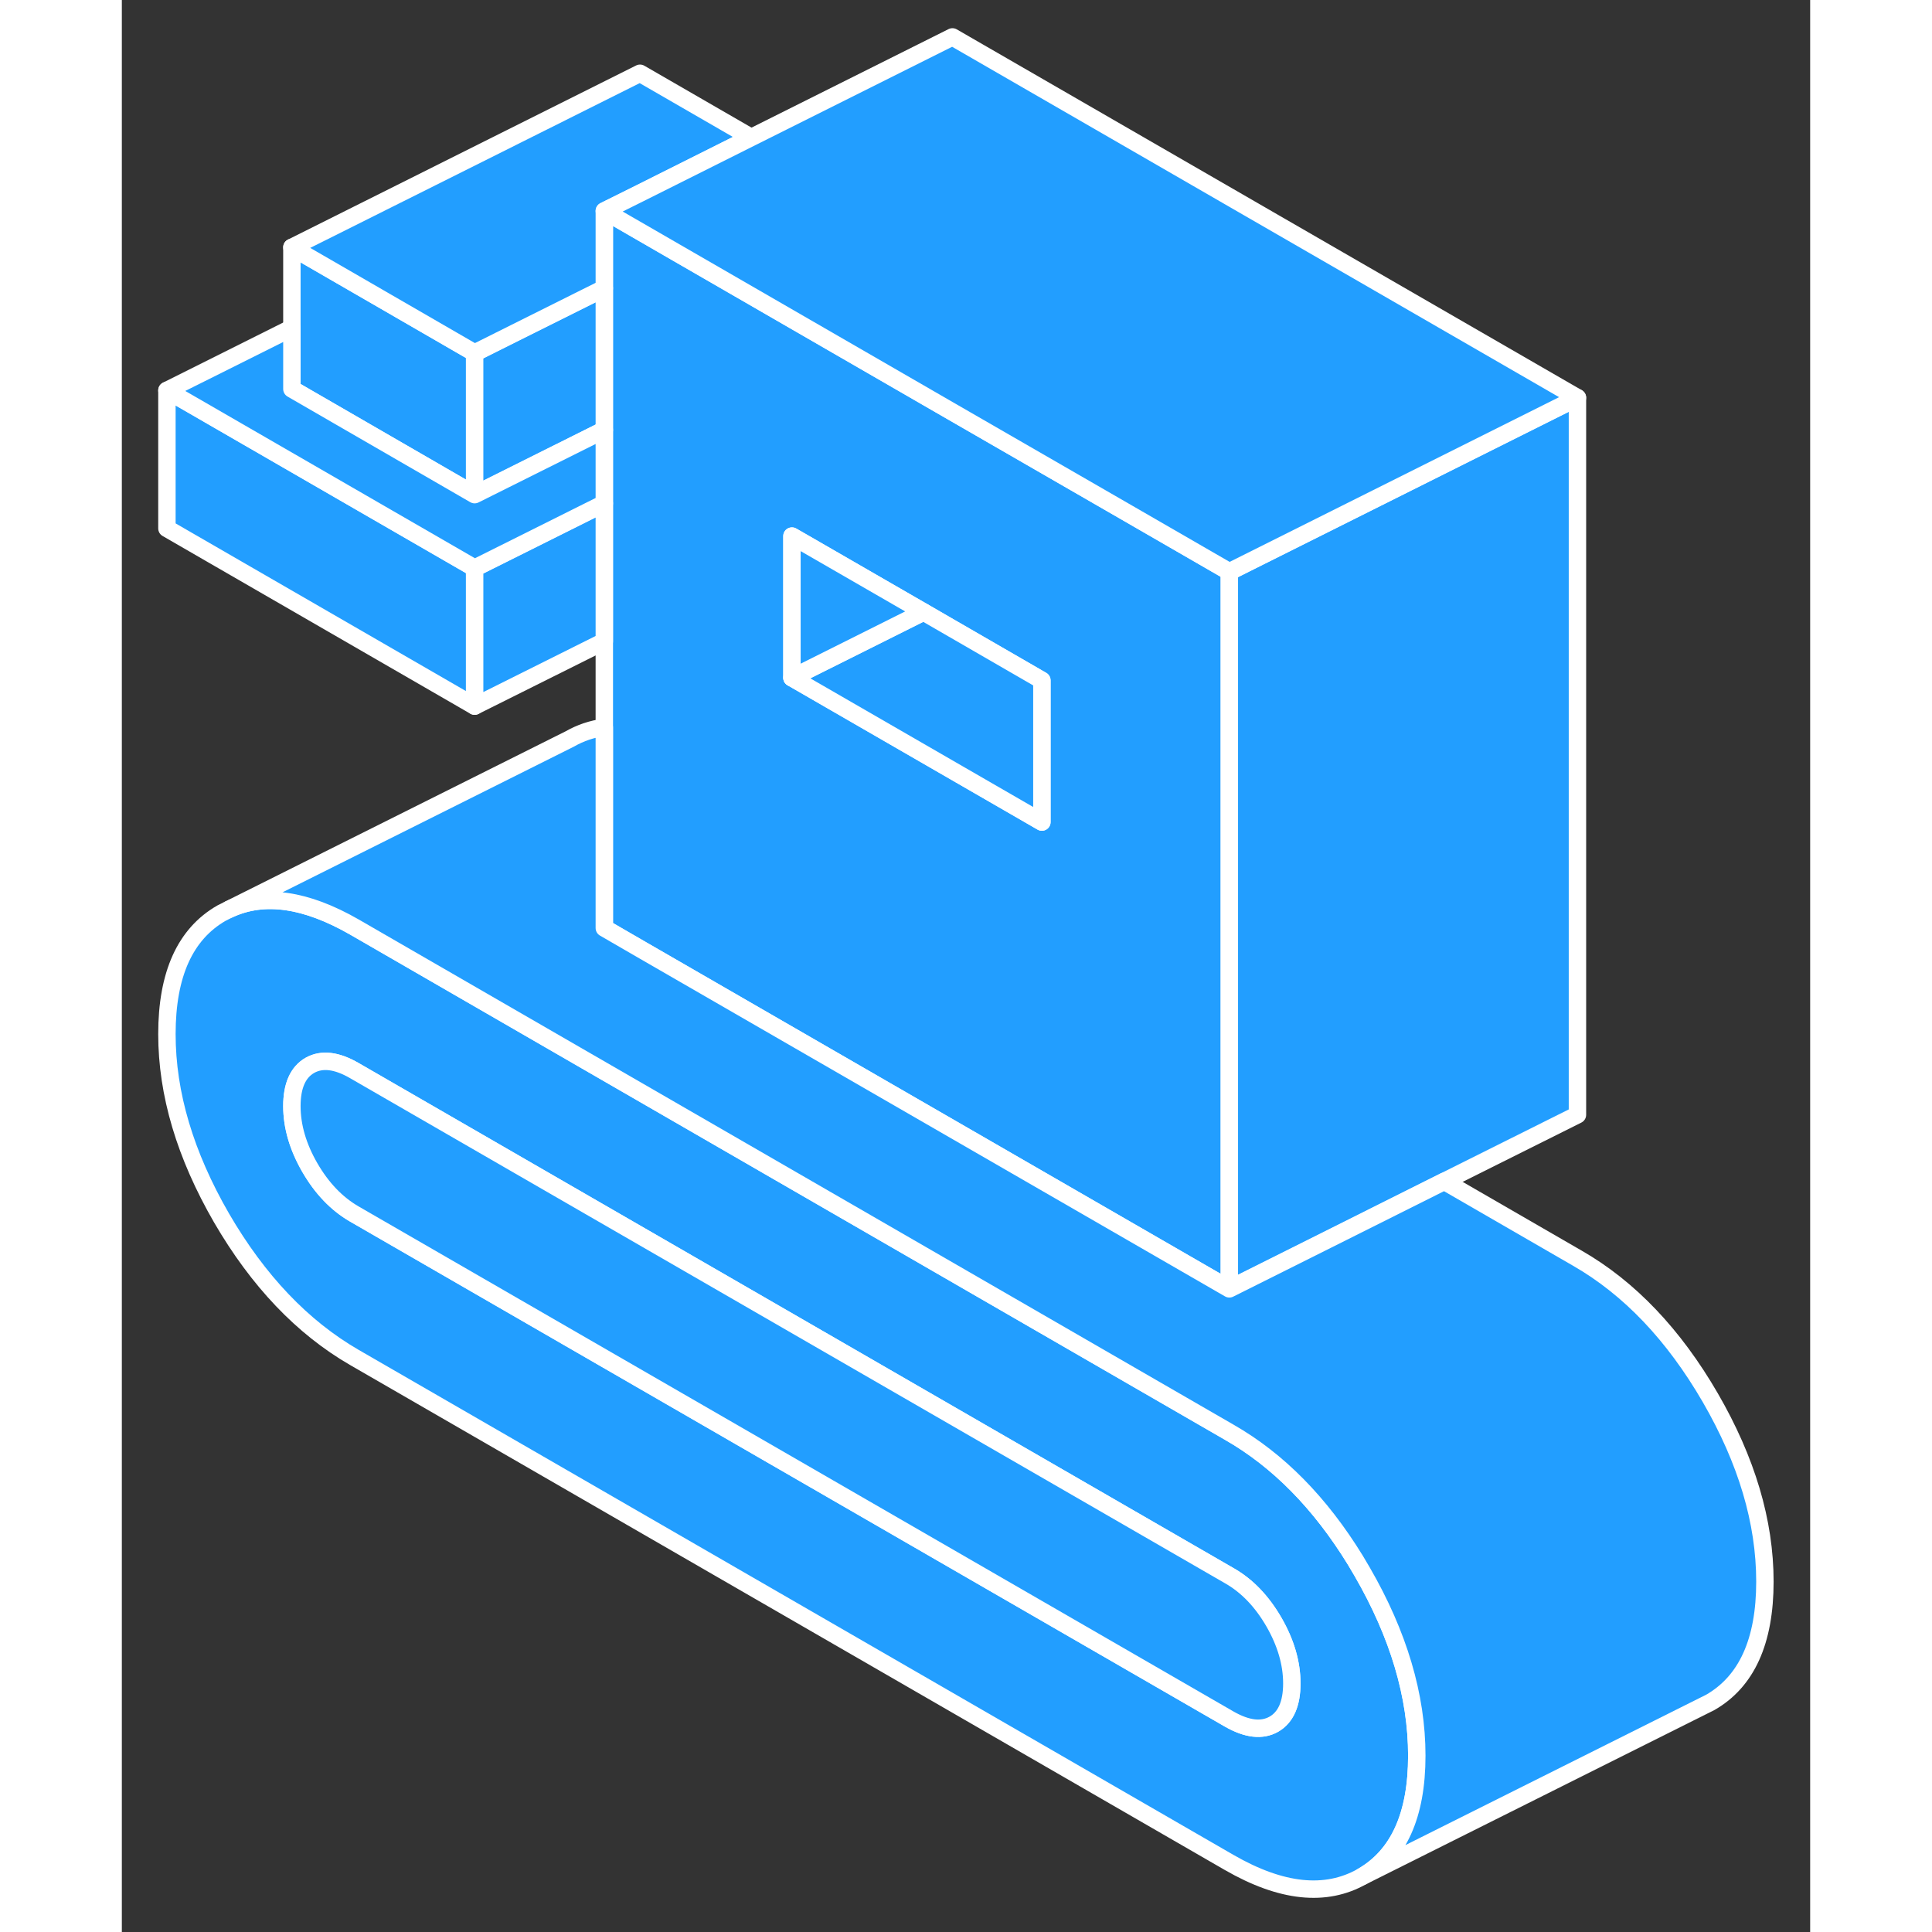 <svg width="48" height="48" viewBox="0 0 97 111" fill="#229EFF" xmlns="http://www.w3.org/2000/svg" stroke-width="1px" stroke-linecap="round" stroke-linejoin="round"><rect x="0" y="0" width="97" height="111" fill="#333333" stroke="none"/><path d="M2.59 22.43V30.36L20.27 40.57V32.64L2.59 22.43Z" stroke="white" stroke-linejoin="round"/><path d="M71.26 90.3C71.13 90.08 71 89.86 70.87 89.64C68.85 86.35 66.44 83.9 63.63 82.29L26.12 60.63L13.36 53.26C10.57 51.66 8.18 51.31 6.17 52.24L5.73 52.46C3.64 53.66 2.59 55.97 2.59 59.41C2.59 62.85 3.64 66.36 5.73 69.98C7.83 73.59 10.37 76.26 13.36 77.99L63.63 107.01C66.62 108.73 69.16 109 71.26 107.81C73.35 106.61 74.4 104.3 74.4 100.87C74.4 97.44 73.35 93.91 71.26 90.3ZM66.19 99.06C65.5 99.45 64.65 99.35 63.63 98.77L13.36 69.75C12.34 69.16 11.49 68.27 10.8 67.08C10.12 65.9 9.77 64.72 9.77 63.55C9.77 62.38 10.12 61.6 10.8 61.21C11.49 60.82 12.34 60.92 13.36 61.51L63.63 90.53C64.65 91.11 65.5 92 66.19 93.19C66.87 94.37 67.22 95.55 67.22 96.72C67.22 97.89 66.87 98.67 66.19 99.06Z" stroke="white" stroke-linejoin="round"/><path d="M67.22 96.72C67.22 97.89 66.87 98.67 66.19 99.06C65.5 99.45 64.65 99.35 63.63 98.77L13.36 69.75C12.34 69.16 11.49 68.27 10.8 67.08C10.12 65.9 9.77 64.72 9.77 63.55C9.77 62.38 10.12 61.6 10.8 61.21C11.49 60.82 12.34 60.92 13.36 61.51L63.63 90.53C64.65 91.11 65.5 92 66.19 93.19C66.87 94.37 67.22 95.55 67.22 96.72Z" stroke="white" stroke-linejoin="round"/><path d="M57.62 29.38L47.72 23.67L39.39 18.86L31.84 14.5L27.72 12.12V53.32L29.86 54.56L63.63 74.05V32.85L57.62 29.38ZM52.86 47.23L38.5 38.94V30.8L39.11 31.15L46.06 35.16L47.72 36.12L52.86 39.09V47.23Z" stroke="white" stroke-linejoin="round"/><path d="M20.27 20.279V28.419L9.77 22.349V14.21L14.06 16.689L20.27 20.279Z" stroke="white" stroke-linejoin="round"/><path d="M52.86 39.09V47.23L38.5 38.94L46.06 35.16L47.72 36.12L52.86 39.09Z" stroke="white" stroke-linejoin="round"/><path d="M27.72 16.56V24.7L20.27 28.42V20.28L22.59 19.12L27.72 16.56Z" stroke="white" stroke-linejoin="round"/><path d="M36.16 7.899L29.77 11.1L27.72 12.119V16.559L22.59 19.119L20.27 20.279L14.06 16.689L9.77 14.21L29.77 4.209L36.16 7.899Z" stroke="white" stroke-linejoin="round"/><path d="M83.63 22.85V64.05L75.98 67.87L68.33 71.7L63.63 74.05V32.85L64.51 32.41L72.07 28.63L83.63 22.85Z" stroke="white" stroke-linejoin="round"/><path d="M83.63 22.85L72.07 28.63L64.51 32.41L63.63 32.85L57.62 29.38L47.72 23.67L39.39 18.86L31.84 14.5L27.72 12.12L29.77 11.1L36.16 7.9L47.72 2.12L83.63 22.85Z" stroke="white" stroke-linejoin="round"/><path d="M27.72 28.919V36.849L20.27 40.569V32.639L27.72 28.919Z" stroke="white" stroke-linejoin="round"/><path d="M46.06 35.16L38.5 38.94V30.8L39.11 31.15L46.06 35.16Z" stroke="white" stroke-linejoin="round"/><path d="M27.72 24.7V28.92L20.27 32.64L2.59 22.43L9.77 18.84V22.35L20.27 28.42L27.72 24.7Z" stroke="white" stroke-linejoin="round"/><path d="M94.4 90.87C94.4 94.299 93.35 96.609 91.26 97.809L90.82 98.029L71.26 107.81C73.35 106.61 74.4 104.3 74.4 100.87C74.4 97.439 73.35 93.909 71.26 90.299C71.13 90.079 71 89.859 70.87 89.639C68.85 86.35 66.44 83.9 63.63 82.29L26.12 60.63L13.36 53.26C10.57 51.66 8.18 51.309 6.17 52.239L25.73 42.459C26.36 42.099 27.02 41.88 27.72 41.79V53.319L29.86 54.559L63.63 74.049L68.33 71.7L75.98 67.87L83.63 72.29C86.62 74.01 89.16 76.68 91.26 80.299C93.35 83.909 94.4 87.43 94.4 90.87Z" stroke="white" stroke-linejoin="round"/></svg>